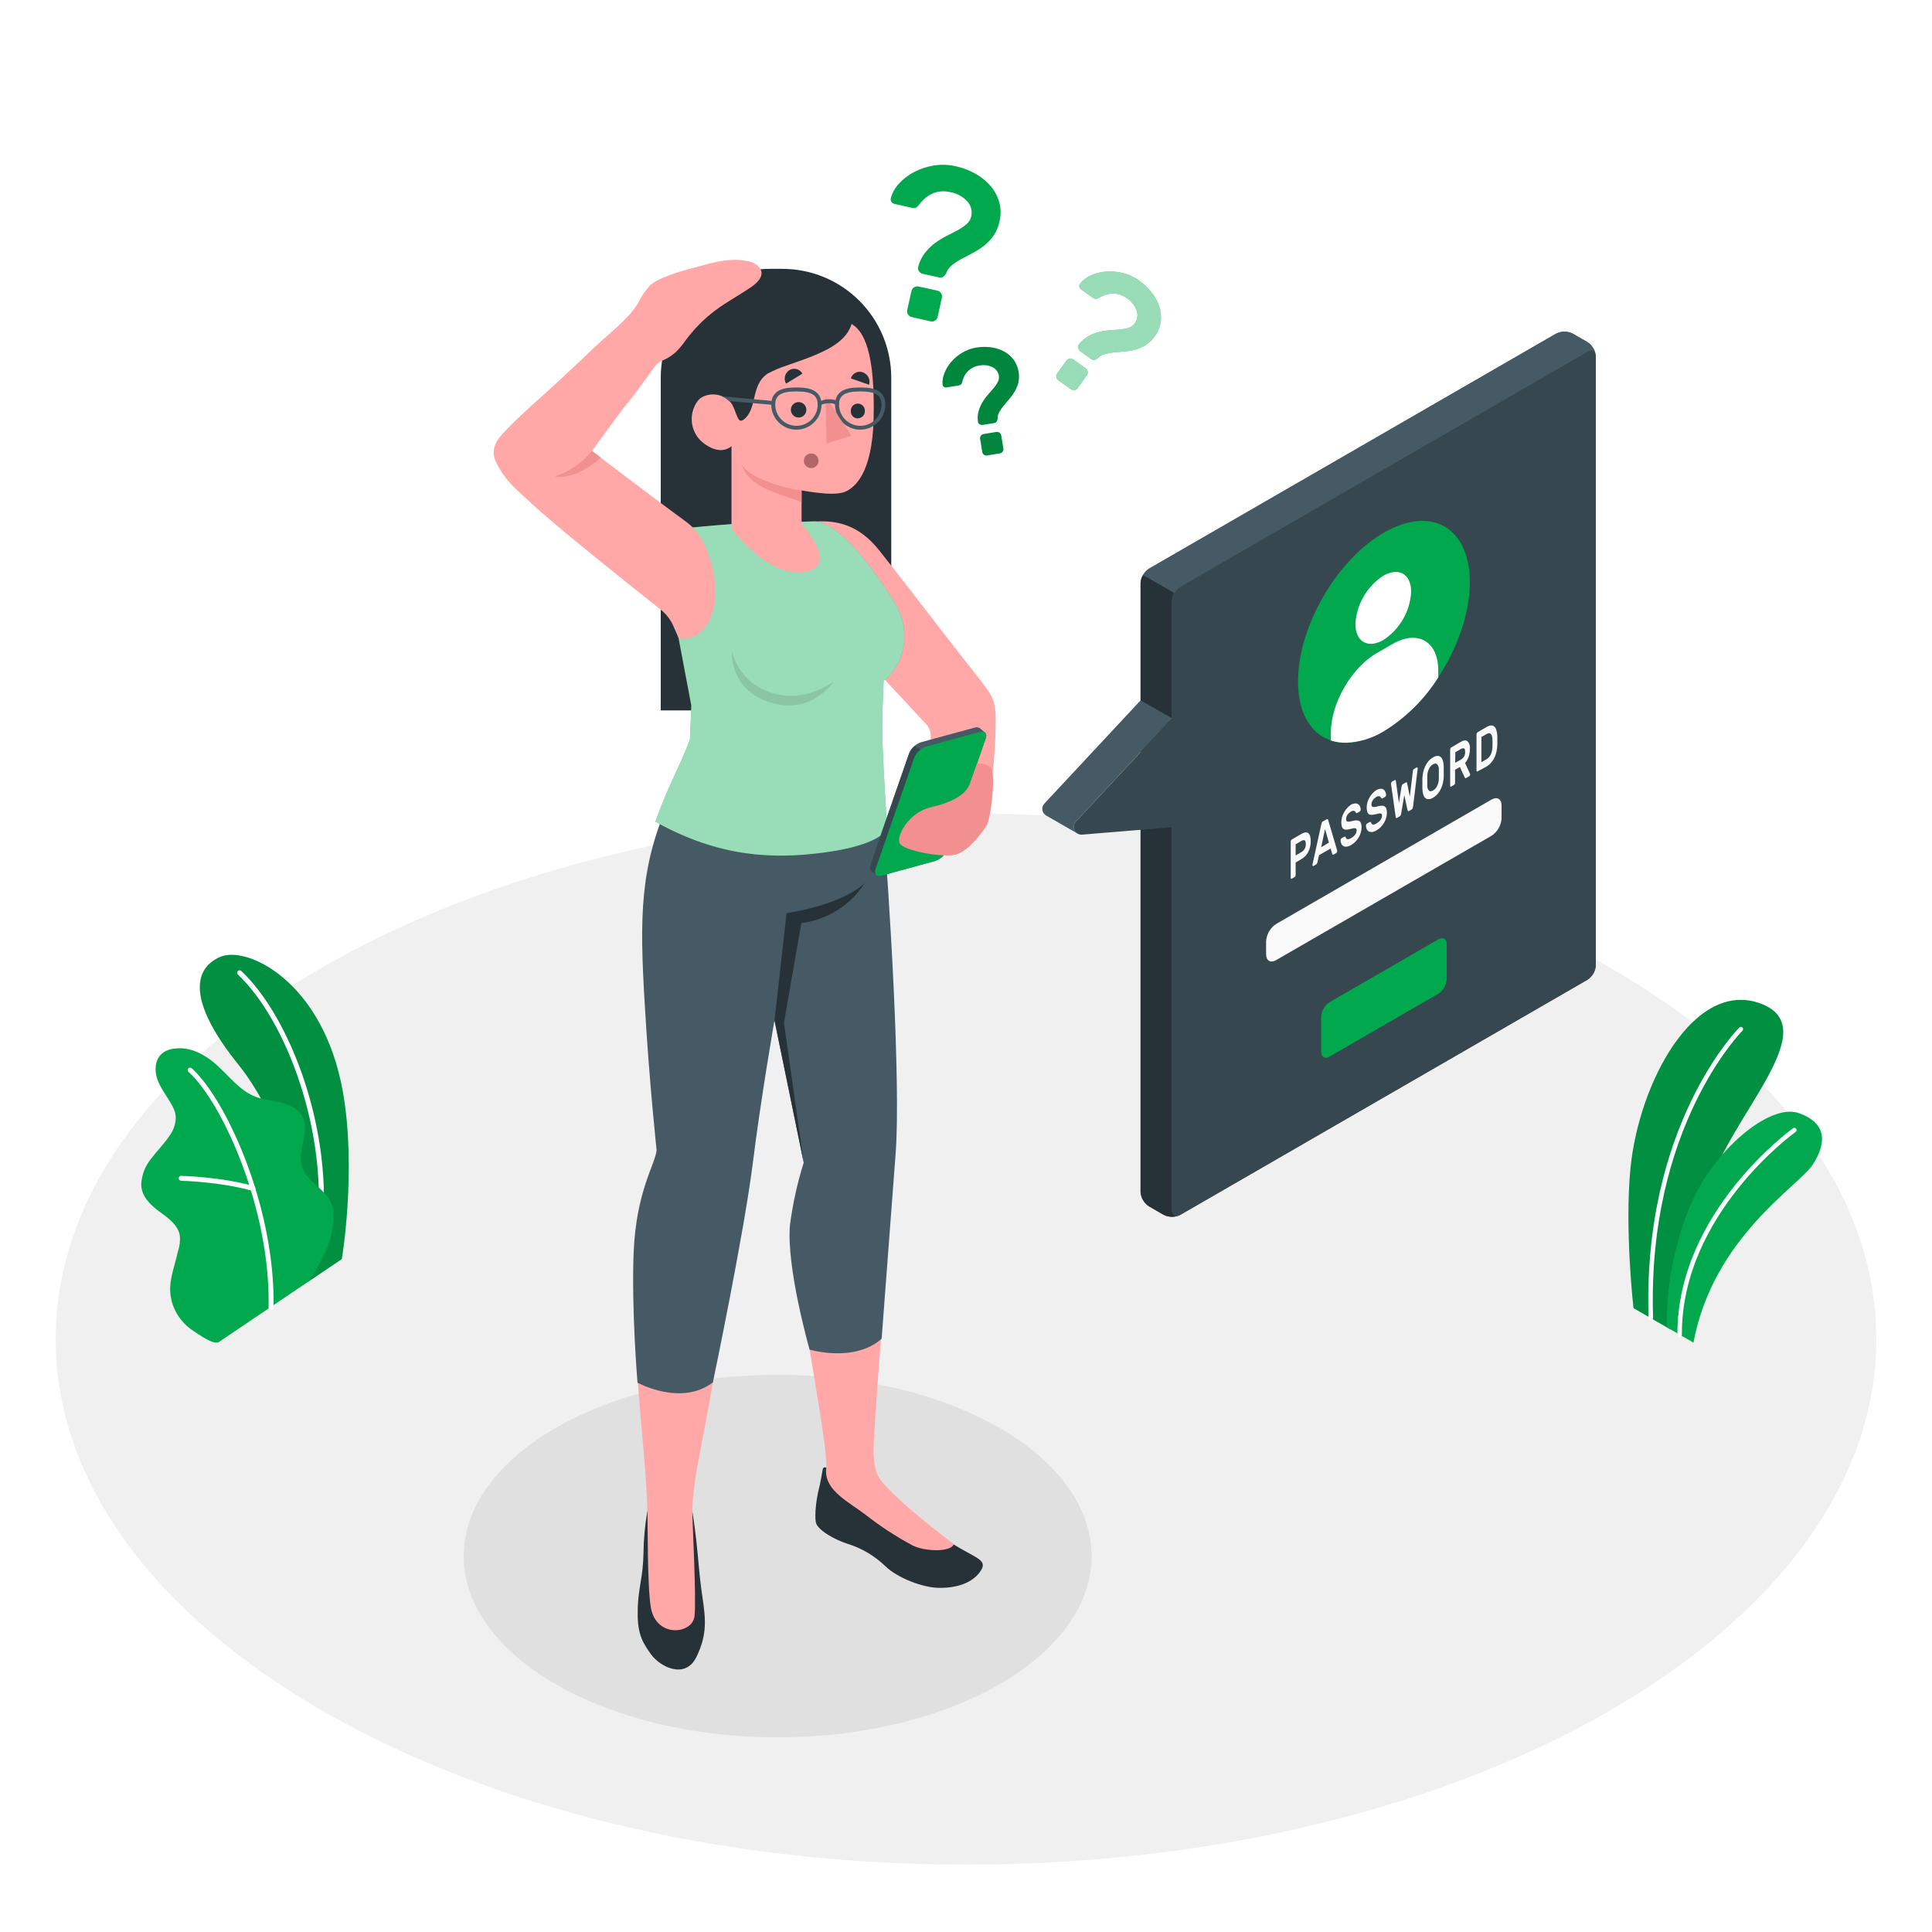 <svg width="431" height="431" viewBox="0 0 431 431" fill="none" xmlns="http://www.w3.org/2000/svg">
<g filter="url(#filter0_d_185_12493)">
<path d="M215.5 411.975C327.658 411.975 418.579 359.481 418.579 294.726C418.579 229.971 327.658 177.477 215.5 177.477C103.343 177.477 12.422 229.971 12.422 294.726C12.422 359.481 103.343 411.975 215.5 411.975Z" fill="#F0F0F0"/>
<path d="M173.478 383.572C212.154 383.572 243.507 365.472 243.507 343.145C243.507 320.817 212.154 302.717 173.478 302.717C134.802 302.717 103.449 320.817 103.449 343.145C103.449 365.472 134.802 383.572 173.478 383.572Z" fill="#E0E0E0"/>
<path d="M372.625 292.563L364.41 287.822C364.41 287.822 362.402 270.237 363.738 256.617C365.617 237.481 377.978 214.448 392.718 219.862C407.459 225.275 385.96 244.756 381.176 260.988C376.392 277.219 372.625 292.563 372.625 292.563Z" fill="#01A84D"/>
<path opacity="0.15" d="M372.625 292.563L364.41 287.822C364.41 287.822 362.402 270.237 363.738 256.617C365.617 237.481 377.978 214.448 392.718 219.862C407.459 225.275 385.96 244.756 381.176 260.988C376.392 277.219 372.625 292.563 372.625 292.563Z" fill="black"/>
<path d="M368.306 290.572C368.437 290.565 368.56 290.507 368.649 290.41C368.737 290.314 368.785 290.186 368.78 290.055C367.34 247.532 388.511 226.137 388.718 225.931C388.812 225.837 388.864 225.71 388.864 225.577C388.864 225.445 388.812 225.317 388.718 225.224C388.672 225.178 388.618 225.141 388.558 225.116C388.498 225.091 388.434 225.078 388.369 225.078C388.304 225.078 388.24 225.091 388.18 225.116C388.12 225.141 388.065 225.178 388.02 225.224C387.796 225.431 366.323 247.136 367.78 290.089C367.782 290.156 367.797 290.221 367.825 290.281C367.853 290.342 367.892 290.396 367.941 290.441C367.99 290.486 368.048 290.521 368.11 290.543C368.173 290.566 368.239 290.575 368.306 290.572Z" fill="white"/>
<path d="M377.789 295.519L371.945 292.148C371.945 292.148 370.945 280.08 376.867 265.426C382.039 252.669 394.796 242.075 401.227 244.299C407.657 246.523 407.493 251.083 404.356 255.867C401.218 260.651 382.159 272.038 377.789 295.519Z" fill="#01A84D"/>
<path d="M374.703 294.244C374.835 294.242 374.961 294.189 375.055 294.095C375.148 294.002 375.201 293.876 375.203 293.744C375.083 266.85 400.331 248.679 400.589 248.498C400.643 248.461 400.689 248.413 400.724 248.358C400.759 248.303 400.783 248.242 400.793 248.177C400.803 248.113 400.801 248.047 400.785 247.983C400.769 247.92 400.741 247.86 400.701 247.808C400.625 247.702 400.51 247.63 400.381 247.607C400.252 247.585 400.12 247.613 400.012 247.688C399.753 247.869 374.091 266.35 374.203 293.744C374.203 293.877 374.256 294.004 374.35 294.098C374.444 294.192 374.571 294.244 374.703 294.244Z" fill="white"/>
<path d="M68.667 282.003L76.253 276.882C76.253 276.882 79.589 257.056 76.486 239.566C72.124 215.034 55.169 206.879 49.135 209.465C43.1 212.051 41.807 219.353 53.074 233.351C59.754 241.584 68.435 259.16 68.667 282.003Z" fill="#01A84D"/>
<g opacity="0.15">
<path d="M68.667 282.003L76.253 276.882C76.253 276.882 79.589 257.056 76.486 239.566C72.124 215.034 55.169 206.879 49.135 209.465C43.1 212.051 41.807 219.353 53.074 233.351C59.754 241.584 68.435 259.16 68.667 282.003Z" fill="black"/>
</g>
<path d="M71.269 272.176H71.192C71.114 272.171 71.038 272.15 70.97 272.113C70.901 272.077 70.841 272.027 70.793 271.966C70.745 271.905 70.71 271.835 70.691 271.759C70.672 271.684 70.669 271.606 70.683 271.529C73.424 248.436 63.675 223.369 53.064 213.396C52.962 213.293 52.904 213.153 52.904 213.008C52.904 212.863 52.962 212.723 53.064 212.62C53.114 212.568 53.175 212.527 53.241 212.499C53.308 212.471 53.379 212.457 53.452 212.457C53.524 212.457 53.595 212.471 53.662 212.499C53.729 212.527 53.789 212.568 53.84 212.62C64.649 222.774 74.579 248.255 71.804 271.684C71.787 271.816 71.725 271.938 71.627 272.028C71.529 272.118 71.402 272.17 71.269 272.176Z" fill="white"/>
<path d="M48.806 295.398C47.599 296.122 44.082 293.51 43.108 292.881C41.439 291.791 40.079 290.289 39.16 288.519C38.13 286.513 37.747 284.236 38.066 282.002C38.242 280.837 38.499 279.685 38.833 278.554C39.135 277.425 39.436 276.296 39.695 275.158C40.077 274.051 40.224 272.877 40.126 271.71C39.79 269.409 37.712 267.831 35.816 266.478C33.73 264.969 31.506 262.978 31.506 260.202C31.612 258.022 32.447 255.94 33.876 254.289C35.169 252.565 36.721 251.065 37.885 249.264C38.795 248.015 39.259 246.498 39.203 244.954C39.054 244.002 38.714 243.09 38.204 242.273C37.186 240.48 35.868 238.825 35.152 236.92C34.437 235.015 34.488 232.567 36.014 231.144C37.23 229.981 39.083 229.791 40.764 229.869C42.348 230.026 43.878 230.53 45.246 231.343C49.703 233.713 52.323 238.885 57.038 240.687C58.857 241.376 60.84 241.497 62.727 241.963C64.615 242.428 66.563 243.35 67.469 245.066C69.253 248.471 66.141 252.763 67.417 256.375C68.555 259.582 71.727 260.754 73.52 263.625C74.247 264.899 74.549 266.373 74.382 267.831C74.281 270.293 73.728 272.715 72.753 274.977C71.63 277.323 70.364 279.598 68.96 281.787C68.96 281.787 48.987 295.286 48.806 295.398Z" fill="#01A84D"/>
<path d="M60.461 288.253C60.388 288.252 60.317 288.236 60.25 288.208C60.184 288.179 60.124 288.137 60.073 288.085C60.023 288.033 59.983 287.972 59.956 287.904C59.93 287.837 59.917 287.765 59.918 287.693C60.401 265.867 49.66 242.007 42.057 235.111C41.949 235.013 41.884 234.877 41.876 234.732C41.868 234.586 41.917 234.444 42.014 234.335C42.065 234.283 42.125 234.242 42.192 234.214C42.258 234.186 42.33 234.172 42.402 234.172C42.474 234.172 42.546 234.186 42.612 234.214C42.679 234.242 42.739 234.283 42.79 234.335C50.548 241.317 61.504 265.591 61.013 287.719C61.011 287.79 60.996 287.86 60.968 287.926C60.94 287.991 60.899 288.05 60.847 288.1C60.796 288.15 60.736 288.189 60.669 288.215C60.603 288.241 60.532 288.254 60.461 288.253Z" fill="white"/>
<path d="M56.435 261.66C56.384 261.673 56.331 261.673 56.28 261.66C49.229 259.626 40.488 259.419 40.402 259.41C40.33 259.409 40.259 259.394 40.193 259.365C40.127 259.336 40.067 259.294 40.017 259.242C39.968 259.19 39.929 259.128 39.903 259.061C39.877 258.994 39.865 258.922 39.867 258.85C39.866 258.777 39.88 258.705 39.908 258.638C39.936 258.571 39.978 258.51 40.03 258.46C40.083 258.41 40.145 258.371 40.214 258.346C40.282 258.321 40.355 258.311 40.428 258.316C40.514 258.316 49.393 258.531 56.582 260.6C56.721 260.642 56.837 260.737 56.907 260.864C56.976 260.992 56.992 261.141 56.952 261.281C56.919 261.392 56.85 261.488 56.757 261.557C56.664 261.625 56.551 261.661 56.435 261.66Z" fill="white"/>
<path d="M259.6 266.996L256.333 265.108C255.789 264.755 255.336 264.278 255.011 263.716C254.686 263.154 254.498 262.524 254.463 261.876V126.093C254.498 125.446 254.685 124.817 255.009 124.255C255.332 123.694 255.783 123.216 256.325 122.861L347.136 70.434C347.715 70.141 348.354 69.988 349.003 69.988C349.651 69.988 350.291 70.141 350.869 70.434L354.136 72.322C354.68 72.675 355.133 73.152 355.458 73.714C355.784 74.276 355.971 74.906 356.006 75.554V211.337C355.971 211.984 355.784 212.613 355.46 213.175C355.137 213.736 354.686 214.214 354.145 214.569L263.333 267.005C262.754 267.298 262.114 267.451 261.466 267.449C260.817 267.448 260.178 267.292 259.6 266.996Z" fill="#455A64"/>
<path d="M356.006 75.253C355.877 74.287 355.093 73.934 354.153 74.477L263.333 126.912C262.784 127.257 262.33 127.734 262.014 128.3L255.006 124.257C255.319 123.687 255.773 123.206 256.325 122.861L347.136 70.434C347.715 70.141 348.354 69.988 349.003 69.988C349.651 69.988 350.29 70.141 350.869 70.434L354.136 72.322C354.64 72.647 355.069 73.077 355.392 73.583C355.715 74.088 355.924 74.658 356.006 75.253Z" fill="#455A64"/>
<path d="M263.013 267.152C262.461 267.375 261.868 267.478 261.273 267.452C260.679 267.427 260.096 267.275 259.565 267.005L256.29 265.109C255.748 264.753 255.297 264.276 254.974 263.714C254.65 263.153 254.463 262.523 254.428 261.876V126.094C254.45 125.446 254.637 124.814 254.971 124.258L261.979 128.301C261.638 128.857 261.448 129.493 261.427 130.145V265.928C261.462 266.996 262.134 267.488 263.013 267.152Z" fill="#263238"/>
<path d="M261.461 130.162V265.928C261.461 267.117 262.323 267.6 263.331 267.005L354.143 214.57C354.685 214.214 355.136 213.736 355.459 213.175C355.782 212.614 355.97 211.984 356.005 211.337V75.555C356.005 74.365 355.143 73.882 354.143 74.477L263.331 126.913C262.785 127.268 262.33 127.748 262.005 128.313C261.68 128.877 261.493 129.511 261.461 130.162Z" fill="#37474F"/>
<path d="M240.256 181.881C239.084 181.183 233.645 178.089 233.36 177.925C233.139 177.792 232.949 177.612 232.807 177.397C232.664 177.182 232.572 176.938 232.536 176.682C232.5 176.426 232.523 176.166 232.601 175.92C232.68 175.674 232.812 175.449 232.99 175.261L254.462 152.229L261.461 156.245L239.998 179.295C239.829 179.475 239.701 179.688 239.622 179.922C239.543 180.155 239.514 180.402 239.539 180.647C239.563 180.892 239.64 181.129 239.764 181.342C239.887 181.555 240.055 181.739 240.256 181.881Z" fill="#455A64"/>
<path d="M261.461 156.271L239.997 179.296C239.759 179.55 239.603 179.871 239.551 180.216C239.498 180.56 239.552 180.913 239.704 181.227C239.856 181.54 240.1 181.801 240.403 181.973C240.706 182.145 241.055 182.222 241.402 182.192L261.461 180.537V156.271Z" fill="#37474F"/>
<path d="M308.733 114.818C319.318 108.707 327.895 113.663 327.895 125.887C327.895 138.11 319.318 152.962 308.733 159.074C298.147 165.185 289.57 160.229 289.57 148.014C289.57 135.8 298.147 120.93 308.733 114.818Z" fill="#01A84D"/>
<path d="M308.595 124.438C312.043 122.455 314.81 124.059 314.81 128.024C314.692 130.179 314.068 132.277 312.988 134.146C311.909 136.015 310.403 137.603 308.595 138.782C305.147 140.764 302.371 139.161 302.371 135.196C302.49 133.039 303.115 130.942 304.196 129.072C305.278 127.203 306.785 125.615 308.595 124.438Z" fill="white"/>
<path d="M320.853 145.574C320.853 139.066 316.276 136.42 310.639 139.678L307.113 141.712C301.476 144.971 296.898 152.918 296.898 159.409V161.194C297.963 161.534 299.074 161.705 300.191 161.702C303.215 161.599 306.16 160.708 308.734 159.116C313.634 156.098 317.779 152 320.853 147.134V145.574Z" fill="white"/>
<path d="M296.597 219.577L320.871 205.561C321.905 204.967 322.742 205.449 322.742 206.639V214.457C322.706 215.105 322.519 215.736 322.194 216.297C321.868 216.859 321.415 217.336 320.871 217.69L296.597 231.706C295.563 232.301 294.727 231.818 294.727 230.628V222.81C294.762 222.162 294.95 221.531 295.275 220.97C295.6 220.408 296.053 219.931 296.597 219.577Z" fill="#01A84D"/>
<path d="M284.71 202.113L332.732 174.373C333.964 173.658 334.973 174.235 334.973 175.666V178.571C334.931 179.349 334.706 180.105 334.316 180.779C333.927 181.453 333.384 182.026 332.732 182.45L284.684 210.189C283.451 210.905 282.451 210.327 282.451 208.896V206.017C282.49 205.234 282.716 204.471 283.109 203.792C283.501 203.113 284.05 202.537 284.71 202.113Z" fill="#FAFAFA"/>
<path d="M290.331 182.038C290.986 181.658 291.494 181.598 291.856 181.865C292.218 182.132 292.399 182.727 292.399 183.641C292.418 184.475 292.231 185.301 291.856 186.046C291.518 186.72 290.987 187.278 290.331 187.649L289.038 188.399V191.183C289.035 191.279 289.012 191.374 288.969 191.459C288.938 191.537 288.884 191.604 288.814 191.649L288.158 192.028C288.136 192.045 288.109 192.054 288.081 192.054C288.053 192.054 288.026 192.045 288.003 192.028C287.957 191.97 287.935 191.896 287.943 191.821V183.762C287.942 183.666 287.963 183.572 288.003 183.486C288.036 183.409 288.09 183.343 288.158 183.296L290.331 182.038ZM289.038 186.839L290.288 186.115C290.59 185.945 290.844 185.702 291.029 185.408C291.225 185.062 291.32 184.668 291.305 184.27C291.305 183.805 291.21 183.538 291.029 183.46C290.901 183.429 290.768 183.427 290.639 183.456C290.511 183.484 290.39 183.542 290.288 183.624L289.038 184.348V186.839Z" fill="#FAFAFA"/>
<path d="M296.011 178.754C296.097 178.702 296.166 178.702 296.209 178.754C296.264 178.831 296.302 178.919 296.321 179.012L298.312 185.753C298.312 185.753 298.312 185.805 298.312 185.831C298.311 185.927 298.287 186.021 298.243 186.106C298.213 186.185 298.158 186.251 298.088 186.296L297.502 186.632C297.398 186.693 297.321 186.701 297.278 186.632C297.236 186.589 297.206 186.536 297.192 186.477L296.838 185.296L294.252 186.779L293.907 188.365C293.883 188.451 293.851 188.534 293.813 188.615C293.77 188.72 293.69 188.806 293.588 188.856L293.002 189.192C292.981 189.211 292.953 189.221 292.925 189.221C292.896 189.221 292.869 189.211 292.847 189.192C292.802 189.137 292.78 189.066 292.787 188.994C292.782 188.963 292.782 188.931 292.787 188.899L294.769 179.866C294.793 179.733 294.831 179.603 294.881 179.478C294.924 179.387 294.993 179.312 295.08 179.262L296.011 178.754ZM296.459 183.977L295.597 180.934L294.735 185.003L296.459 183.977Z" fill="#FAFAFA"/>
<path d="M301.33 175.554C301.618 175.372 301.946 175.263 302.286 175.235C302.527 175.213 302.768 175.268 302.976 175.39C303.165 175.513 303.312 175.69 303.398 175.899C303.493 176.111 303.545 176.339 303.554 176.571C303.559 176.667 303.539 176.762 303.493 176.847C303.463 176.925 303.408 176.991 303.338 177.037L302.769 177.364C302.674 177.416 302.605 177.425 302.562 177.364C302.509 177.329 302.465 177.282 302.433 177.226C302.398 177.149 302.349 177.079 302.286 177.021C302.224 176.963 302.151 176.919 302.071 176.89C301.808 176.853 301.542 176.921 301.33 177.08C301.19 177.17 301.057 177.271 300.933 177.381C300.805 177.499 300.692 177.632 300.597 177.778C300.505 177.918 300.43 178.069 300.373 178.226C300.322 178.376 300.296 178.533 300.295 178.692C300.285 178.837 300.312 178.982 300.373 179.114C300.399 179.16 300.437 179.2 300.482 179.228C300.527 179.257 300.578 179.274 300.631 179.278C300.791 179.306 300.954 179.306 301.114 179.278L301.864 179.114C302.143 179.031 302.435 178.996 302.726 179.011C302.934 179.01 303.136 179.077 303.304 179.2C303.461 179.333 303.576 179.51 303.631 179.709C303.716 179.988 303.753 180.279 303.743 180.571C303.743 180.956 303.687 181.339 303.579 181.709C303.474 182.089 303.321 182.454 303.123 182.795C302.914 183.144 302.665 183.468 302.381 183.76C302.091 184.061 301.761 184.319 301.399 184.527C301.133 184.689 300.841 184.803 300.537 184.864C300.289 184.911 300.032 184.891 299.795 184.803C299.58 184.703 299.402 184.537 299.287 184.329C299.146 184.063 299.069 183.768 299.063 183.467C299.062 183.369 299.082 183.272 299.123 183.183C299.161 183.109 299.217 183.047 299.287 183.002L299.856 182.674C299.942 182.622 300.011 182.605 300.062 182.631C300.114 182.657 300.149 182.7 300.183 182.778C300.219 182.866 300.265 182.95 300.321 183.028C300.375 183.103 300.45 183.16 300.537 183.191C300.65 183.218 300.768 183.218 300.881 183.191C301.064 183.148 301.239 183.075 301.399 182.976C301.566 182.881 301.724 182.771 301.873 182.648C302.163 182.419 302.393 182.123 302.545 181.786C302.614 181.614 302.649 181.429 302.648 181.243C302.657 181.176 302.651 181.107 302.632 181.042C302.612 180.977 302.58 180.916 302.536 180.864C302.49 180.823 302.435 180.792 302.375 180.775C302.316 180.757 302.253 180.752 302.192 180.761C301.996 180.769 301.802 180.8 301.614 180.855C301.39 180.907 301.131 180.967 300.83 181.019C300.599 181.077 300.36 181.094 300.123 181.071C299.936 181.059 299.76 180.983 299.623 180.855C299.474 180.709 299.369 180.524 299.321 180.321C299.252 180.021 299.22 179.715 299.226 179.407C299.226 179.028 299.281 178.65 299.39 178.287C299.493 177.913 299.644 177.553 299.838 177.218C300.025 176.884 300.25 176.575 300.511 176.295C300.747 176.011 301.023 175.761 301.33 175.554Z" fill="#FAFAFA"/>
<path d="M306.991 172.297C307.278 172.109 307.607 171.996 307.948 171.969C308.189 171.949 308.429 172.003 308.638 172.124C308.822 172.25 308.966 172.427 309.052 172.633C309.146 172.845 309.198 173.073 309.207 173.305C309.217 173.401 309.196 173.498 309.146 173.581C309.116 173.659 309.062 173.725 308.991 173.771L308.422 174.098C308.336 174.15 308.267 174.167 308.215 174.098C308.16 174.064 308.118 174.012 308.095 173.952C308.016 173.8 307.884 173.684 307.724 173.624C307.595 173.605 307.464 173.612 307.339 173.645C307.213 173.677 307.095 173.735 306.991 173.814C306.847 173.902 306.712 174.003 306.586 174.115C306.461 174.233 306.351 174.367 306.259 174.512C306.164 174.65 306.088 174.801 306.035 174.96C305.981 175.11 305.952 175.267 305.948 175.426C305.938 175.571 305.965 175.716 306.026 175.848C306.052 175.894 306.09 175.933 306.135 175.962C306.18 175.991 306.231 176.008 306.285 176.012C306.444 176.04 306.608 176.04 306.767 176.012L307.517 175.848C307.798 175.77 308.088 175.735 308.379 175.745C308.587 175.743 308.79 175.809 308.957 175.934C309.114 176.069 309.231 176.245 309.293 176.443C309.369 176.724 309.404 177.014 309.396 177.305C309.396 177.69 309.341 178.073 309.233 178.443C309.127 178.823 308.974 179.188 308.776 179.529C308.568 179.882 308.319 180.209 308.034 180.503C307.743 180.796 307.416 181.051 307.06 181.261C306.795 181.422 306.503 181.536 306.198 181.598C305.953 181.645 305.7 181.624 305.466 181.537C305.246 181.44 305.064 181.274 304.948 181.063C304.807 180.798 304.733 180.502 304.733 180.201C304.723 180.105 304.744 180.008 304.793 179.925C304.824 179.847 304.878 179.781 304.948 179.736L305.517 179.408C305.604 179.356 305.681 179.339 305.724 179.365C305.754 179.379 305.781 179.399 305.802 179.424C305.823 179.45 305.837 179.48 305.845 179.512C305.884 179.599 305.93 179.682 305.983 179.762C306.04 179.837 306.118 179.894 306.207 179.925C306.32 179.951 306.438 179.951 306.552 179.925C306.735 179.882 306.909 179.809 307.069 179.71C307.232 179.612 307.388 179.503 307.534 179.382C307.686 179.264 307.819 179.125 307.931 178.969C308.043 178.82 308.135 178.657 308.207 178.486C308.276 178.313 308.311 178.129 308.31 177.943C308.318 177.875 308.313 177.807 308.293 177.742C308.274 177.676 308.242 177.616 308.198 177.563C308.152 177.522 308.097 177.492 308.037 177.474C307.978 177.456 307.915 177.451 307.853 177.46C307.661 177.472 307.47 177.504 307.284 177.555C307.06 177.607 306.793 177.667 306.5 177.719C306.266 177.776 306.024 177.794 305.785 177.77C305.598 177.76 305.42 177.684 305.285 177.555C305.138 177.408 305.037 177.223 304.992 177.02C304.915 176.725 304.88 176.42 304.888 176.115C304.891 175.733 304.946 175.353 305.052 174.986C305.159 174.613 305.309 174.255 305.5 173.917C305.687 173.582 305.916 173.272 306.181 172.995C306.413 172.721 306.687 172.486 306.991 172.297Z" fill="#FAFAFA"/>
<path d="M313.277 173.374L312.579 177.503C312.558 177.627 312.523 177.748 312.475 177.865C312.442 177.957 312.378 178.036 312.294 178.089L311.639 178.468C311.553 178.52 311.493 178.52 311.45 178.468C311.392 178.397 311.358 178.309 311.355 178.218L310.32 170.934C310.32 170.934 310.32 170.865 310.32 170.839C310.323 170.743 310.346 170.649 310.389 170.563C310.422 170.487 310.476 170.421 310.544 170.374L311.139 170.029C311.189 170.009 311.245 170.009 311.294 170.029C311.346 170.029 311.381 170.098 311.398 170.236L312.079 175.141L312.674 171.46C312.689 171.368 312.715 171.278 312.751 171.193C312.785 171.084 312.859 170.991 312.958 170.934L313.622 170.546C313.717 170.494 313.786 170.503 313.829 170.546C313.866 170.601 313.892 170.662 313.906 170.727L314.51 173.718L315.191 168.029C315.199 167.917 315.231 167.808 315.285 167.71C315.326 167.646 315.378 167.59 315.441 167.546L316.035 167.202C316.058 167.185 316.085 167.176 316.113 167.176C316.141 167.176 316.168 167.185 316.191 167.202C316.215 167.23 316.234 167.263 316.246 167.298C316.257 167.334 316.262 167.371 316.26 167.409C316.263 167.443 316.263 167.478 316.26 167.512L315.225 175.985C315.208 176.109 315.176 176.231 315.13 176.347C315.091 176.439 315.025 176.518 314.941 176.572L314.277 176.951C314.199 176.994 314.139 176.994 314.096 176.951C314.052 176.872 314.018 176.788 313.992 176.701L313.277 173.374Z" fill="#FAFAFA"/>
<path d="M317.31 169.719C317.33 169.241 317.387 168.766 317.483 168.297C317.581 167.839 317.732 167.394 317.931 166.97C318.121 166.557 318.365 166.172 318.655 165.823C318.95 165.477 319.303 165.185 319.698 164.961C320.002 164.755 320.357 164.639 320.724 164.625C320.998 164.628 321.26 164.736 321.457 164.927C321.666 165.161 321.816 165.442 321.896 165.746C322.008 166.142 322.068 166.55 322.077 166.961C322.077 167.116 322.077 167.289 322.077 167.478C322.077 167.668 322.077 167.866 322.077 168.073C322.077 168.28 322.077 168.478 322.077 168.668C322.077 168.857 322.077 169.038 322.077 169.202C322.059 169.677 322.001 170.15 321.905 170.616C321.805 171.073 321.658 171.518 321.465 171.943C321.269 172.354 321.023 172.739 320.733 173.09C320.438 173.433 320.088 173.724 319.698 173.952C319.387 174.156 319.027 174.273 318.655 174.288C318.521 174.291 318.388 174.266 318.263 174.216C318.139 174.165 318.026 174.09 317.931 173.995C317.706 173.754 317.551 173.456 317.483 173.133C317.38 172.736 317.322 172.328 317.31 171.918C317.31 171.762 317.31 171.59 317.31 171.4C317.31 171.211 317.31 171.012 317.31 170.806C317.31 170.599 317.31 170.409 317.31 170.211C317.31 170.013 317.302 169.875 317.31 169.719ZM320.983 167.659C321.002 167.448 320.978 167.236 320.913 167.034C320.848 166.833 320.742 166.647 320.603 166.487C320.379 166.289 320.069 166.297 319.698 166.487C319.296 166.723 318.977 167.079 318.785 167.504C318.54 168.007 318.411 168.557 318.405 169.116C318.405 169.435 318.405 169.788 318.405 170.176C318.405 170.564 318.405 170.909 318.405 171.219C318.386 171.43 318.41 171.643 318.475 171.844C318.54 172.046 318.645 172.232 318.785 172.392C319.009 172.581 319.319 172.564 319.698 172.349C320.094 172.11 320.409 171.759 320.603 171.34C320.848 170.841 320.977 170.293 320.983 169.737C320.983 169.409 320.983 169.056 320.983 168.668C320.983 168.28 320.991 167.97 320.983 167.659Z" fill="#FAFAFA"/>
<path d="M325.836 161.521C326.517 161.133 327.026 161.072 327.379 161.357C327.589 161.588 327.744 161.862 327.835 162.16C327.926 162.458 327.95 162.773 327.905 163.081C327.912 163.666 327.822 164.249 327.638 164.805C327.463 165.323 327.19 165.802 326.836 166.219L327.957 168.658C327.96 168.698 327.96 168.739 327.957 168.779C327.957 168.856 327.939 168.933 327.905 169.003C327.881 169.065 327.839 169.119 327.784 169.158L327.095 169.555C326.983 169.615 326.905 169.624 326.853 169.555C326.808 169.509 326.77 169.457 326.741 169.399L325.681 167.098L324.603 167.718V170.632C324.604 170.727 324.584 170.822 324.543 170.908C324.508 170.983 324.454 171.048 324.388 171.098L323.733 171.477C323.711 171.495 323.684 171.505 323.655 171.505C323.627 171.505 323.599 171.495 323.578 171.477C323.553 171.45 323.534 171.419 323.522 171.385C323.51 171.351 323.506 171.315 323.509 171.279V163.219C323.511 163.123 323.535 163.029 323.578 162.943C323.608 162.865 323.662 162.799 323.733 162.753L325.836 161.521ZM324.621 166.158L325.836 165.503C326.133 165.337 326.387 165.104 326.577 164.822C326.777 164.49 326.873 164.106 326.853 163.719C326.853 163.253 326.758 162.995 326.577 162.943C326.315 162.907 326.049 162.975 325.836 163.133L324.664 163.805L324.621 166.158Z" fill="#FAFAFA"/>
<path d="M331.612 158.203C331.925 157.998 332.283 157.874 332.655 157.841C332.925 157.831 333.188 157.927 333.388 158.108C333.616 158.348 333.774 158.646 333.844 158.97C333.96 159.397 334.024 159.837 334.034 160.28C334.034 160.883 334.034 161.504 334.034 162.133C334.016 162.647 333.953 163.157 333.844 163.659C333.746 164.125 333.596 164.579 333.396 165.012C333.204 165.41 332.96 165.781 332.672 166.116C332.384 166.458 332.04 166.75 331.655 166.978L329.612 168.09C329.59 168.108 329.563 168.118 329.534 168.118C329.506 168.118 329.479 168.108 329.457 168.09C329.432 168.064 329.412 168.032 329.401 167.998C329.389 167.964 329.384 167.928 329.388 167.891V159.832C329.39 159.736 329.414 159.642 329.457 159.556C329.487 159.478 329.542 159.412 329.612 159.366L331.612 158.203ZM332.939 160.883C332.936 160.65 332.901 160.418 332.836 160.194C332.796 160.024 332.709 159.869 332.586 159.746C332.532 159.691 332.467 159.649 332.396 159.621C332.325 159.593 332.249 159.579 332.172 159.582C331.956 159.596 331.748 159.668 331.569 159.789L330.483 160.409V166.03L331.612 165.383C331.83 165.256 332.026 165.093 332.189 164.9C332.35 164.711 332.486 164.503 332.595 164.28C332.702 164.042 332.783 163.794 332.836 163.538C332.896 163.272 332.931 163.001 332.939 162.728C332.965 162.099 332.965 161.487 332.939 160.883Z" fill="#FAFAFA"/>
<path d="M213.242 33.092C214.73 33.423 216.164 33.963 217.5 34.695C218.78 35.383 219.928 36.294 220.888 37.385C221.807 38.434 222.489 39.669 222.888 41.005C223.295 42.436 223.324 43.947 222.974 45.393C222.743 46.539 222.289 47.628 221.638 48.599C221.044 49.43 220.336 50.173 219.535 50.806C218.748 51.417 217.909 51.956 217.026 52.418L214.544 53.737C213.796 54.127 213.086 54.586 212.423 55.108C211.824 55.568 211.364 56.185 211.096 56.892C210.964 57.215 210.747 57.495 210.466 57.702C210.334 57.805 210.18 57.877 210.015 57.911C209.851 57.945 209.681 57.942 209.518 57.901L205.863 57.09C205.687 57.053 205.521 56.982 205.373 56.88C205.225 56.777 205.098 56.647 205.001 56.495C204.898 56.355 204.83 56.191 204.801 56.019C204.773 55.847 204.785 55.671 204.838 55.504C205.132 54.372 205.651 53.311 206.363 52.384C207.014 51.563 207.767 50.83 208.605 50.203C209.421 49.605 210.286 49.078 211.191 48.625C212.053 48.186 212.915 47.763 213.664 47.341C214.362 46.966 215.018 46.518 215.621 46.005C216.15 45.562 216.517 44.955 216.664 44.281C216.801 43.695 216.795 43.085 216.644 42.503C216.494 41.92 216.205 41.383 215.802 40.936C214.794 39.836 213.447 39.104 211.975 38.859C209.251 38.255 206.952 39.172 205.079 41.609C204.898 41.875 204.67 42.105 204.407 42.29C204.109 42.437 203.765 42.462 203.45 42.359L199.562 41.497C199.285 41.443 199.04 41.282 198.881 41.048C198.796 40.924 198.739 40.782 198.714 40.633C198.689 40.485 198.696 40.332 198.735 40.186C199.065 38.989 199.68 37.888 200.528 36.98C201.483 35.926 202.619 35.05 203.881 34.394C205.261 33.672 206.748 33.177 208.286 32.928C209.933 32.66 211.616 32.716 213.242 33.092ZM209.113 60.831C209.455 60.912 209.752 61.122 209.941 61.419C210.129 61.715 210.194 62.074 210.122 62.417L209.191 66.641C209.159 66.818 209.091 66.986 208.99 67.135C208.889 67.283 208.757 67.409 208.605 67.503C208.46 67.603 208.297 67.671 208.125 67.704C207.952 67.736 207.775 67.733 207.605 67.693L203.433 66.736C203.255 66.706 203.086 66.638 202.938 66.537C202.789 66.436 202.664 66.304 202.571 66.15C202.474 66.004 202.408 65.84 202.377 65.668C202.346 65.497 202.35 65.32 202.39 65.15L203.329 60.926C203.409 60.584 203.62 60.286 203.916 60.096C204.212 59.906 204.57 59.839 204.915 59.909L209.113 60.831Z" fill="#01A84D"/>
<path d="M217.845 73.529C218.882 73.362 219.939 73.342 220.982 73.469C221.979 73.587 222.948 73.879 223.844 74.331C224.698 74.773 225.449 75.39 226.051 76.141C226.591 76.875 226.972 77.715 227.168 78.606C227.364 79.497 227.371 80.419 227.189 81.313C227.024 82 226.76 82.659 226.404 83.269C226.061 83.863 225.663 84.423 225.215 84.942C224.775 85.459 224.353 85.95 223.965 86.424C223.585 86.866 223.247 87.342 222.956 87.847C222.683 88.289 222.545 88.801 222.56 89.321C222.552 89.564 222.484 89.8 222.361 90.01C222.299 90.107 222.217 90.189 222.12 90.252C222.024 90.314 221.915 90.355 221.801 90.372L219.215 90.786C219.094 90.808 218.97 90.806 218.85 90.779C218.73 90.752 218.617 90.702 218.517 90.631C218.415 90.567 218.33 90.48 218.268 90.376C218.207 90.273 218.171 90.156 218.163 90.036C218.055 89.234 218.114 88.418 218.336 87.64C218.539 86.951 218.828 86.29 219.198 85.674C219.56 85.083 219.976 84.526 220.439 84.011C220.896 83.494 221.301 83.011 221.698 82.545C222.052 82.13 222.358 81.676 222.611 81.192C222.836 80.776 222.917 80.297 222.844 79.83C222.779 79.419 222.616 79.029 222.369 78.695C222.121 78.36 221.796 78.09 221.422 77.908C220.495 77.46 219.446 77.333 218.439 77.546C217.528 77.679 216.68 78.091 216.011 78.725C215.343 79.36 214.887 80.185 214.707 81.089C214.656 81.306 214.569 81.513 214.448 81.701C214.294 81.864 214.086 81.966 213.862 81.985L211.138 82.425C210.947 82.461 210.749 82.421 210.586 82.313C210.503 82.256 210.434 82.181 210.382 82.095C210.33 82.009 210.297 81.913 210.285 81.813C210.204 80.957 210.337 80.095 210.673 79.304C211.014 78.384 211.516 77.531 212.155 76.787C212.856 75.972 213.683 75.274 214.603 74.718C215.597 74.116 216.697 73.712 217.845 73.529ZM222.292 92.364C222.411 92.345 222.532 92.35 222.649 92.378C222.766 92.406 222.876 92.457 222.973 92.527C223.075 92.594 223.161 92.682 223.227 92.784C223.292 92.887 223.335 93.002 223.353 93.122L223.835 96.079C223.873 96.319 223.814 96.564 223.672 96.76C223.53 96.957 223.316 97.09 223.077 97.13L220.189 97.605C219.949 97.642 219.705 97.583 219.508 97.441C219.408 97.373 219.324 97.285 219.26 97.183C219.196 97.08 219.154 96.966 219.138 96.846L218.655 93.889C218.633 93.771 218.636 93.649 218.664 93.531C218.693 93.414 218.745 93.304 218.819 93.208C218.886 93.108 218.974 93.024 219.077 92.96C219.179 92.896 219.294 92.854 219.413 92.838L222.292 92.364Z" fill="#01A84D"/>
<g opacity="0.2">
<path d="M217.845 73.529C218.882 73.362 219.939 73.342 220.982 73.469C221.979 73.587 222.948 73.879 223.844 74.331C224.698 74.773 225.449 75.39 226.051 76.141C226.591 76.875 226.972 77.715 227.168 78.606C227.364 79.497 227.371 80.419 227.189 81.313C227.024 82 226.76 82.659 226.404 83.269C226.061 83.863 225.663 84.423 225.215 84.942C224.775 85.459 224.353 85.95 223.965 86.424C223.585 86.866 223.247 87.342 222.956 87.847C222.683 88.289 222.545 88.801 222.56 89.321C222.552 89.564 222.484 89.8 222.361 90.01C222.299 90.107 222.217 90.189 222.12 90.252C222.024 90.314 221.915 90.355 221.801 90.372L219.215 90.786C219.094 90.808 218.97 90.806 218.85 90.779C218.73 90.752 218.617 90.702 218.517 90.631C218.415 90.567 218.33 90.48 218.268 90.376C218.207 90.273 218.171 90.156 218.163 90.036C218.055 89.234 218.114 88.418 218.336 87.64C218.539 86.951 218.828 86.29 219.198 85.674C219.56 85.083 219.976 84.526 220.439 84.011C220.896 83.494 221.301 83.011 221.698 82.545C222.052 82.13 222.358 81.676 222.611 81.192C222.836 80.776 222.917 80.297 222.844 79.83C222.779 79.419 222.616 79.029 222.369 78.695C222.121 78.36 221.796 78.09 221.422 77.908C220.495 77.46 219.446 77.333 218.439 77.546C217.528 77.679 216.68 78.091 216.011 78.725C215.343 79.36 214.887 80.185 214.707 81.089C214.656 81.306 214.569 81.513 214.448 81.701C214.294 81.864 214.086 81.966 213.862 81.985L211.138 82.425C210.947 82.461 210.749 82.421 210.586 82.313C210.503 82.256 210.434 82.181 210.382 82.095C210.33 82.009 210.297 81.913 210.285 81.813C210.204 80.957 210.337 80.095 210.673 79.304C211.014 78.384 211.516 77.531 212.155 76.787C212.856 75.972 213.683 75.274 214.603 74.718C215.597 74.116 216.697 73.712 217.845 73.529ZM222.292 92.364C222.411 92.345 222.532 92.35 222.649 92.378C222.766 92.406 222.876 92.457 222.973 92.527C223.075 92.594 223.161 92.682 223.227 92.784C223.292 92.887 223.335 93.002 223.353 93.122L223.835 96.079C223.873 96.319 223.814 96.564 223.672 96.76C223.53 96.957 223.316 97.09 223.077 97.13L220.189 97.605C219.949 97.642 219.705 97.583 219.508 97.441C219.408 97.373 219.324 97.285 219.26 97.183C219.196 97.08 219.154 96.966 219.138 96.846L218.655 93.889C218.633 93.771 218.636 93.649 218.664 93.531C218.693 93.414 218.745 93.304 218.819 93.208C218.886 93.108 218.974 93.024 219.077 92.96C219.179 92.896 219.294 92.854 219.413 92.838L222.292 92.364Z" fill="black"/>
</g>
<path d="M242.222 78.174C242.34 78.256 242.44 78.361 242.515 78.482C242.591 78.604 242.641 78.739 242.662 78.881C242.689 79.021 242.688 79.166 242.656 79.305C242.625 79.445 242.566 79.576 242.481 79.691L240.429 82.579C240.348 82.696 240.243 82.796 240.121 82.872C240 82.947 239.864 82.997 239.723 83.019C239.582 83.046 239.438 83.044 239.299 83.013C239.159 82.982 239.028 82.922 238.912 82.838L236.085 80.829C235.967 80.748 235.868 80.644 235.794 80.522C235.719 80.4 235.672 80.264 235.654 80.122C235.627 79.982 235.629 79.838 235.66 79.698C235.691 79.559 235.751 79.427 235.835 79.312L237.912 76.424C238.08 76.19 238.334 76.032 238.618 75.983C238.902 75.935 239.194 76 239.43 76.166L242.222 78.174ZM254.153 58.615C255.183 59.338 256.101 60.209 256.876 61.201C257.632 62.124 258.216 63.175 258.6 64.305C258.958 65.387 259.079 66.533 258.954 67.666C258.808 68.874 258.35 70.024 257.626 71.002C257.088 71.793 256.397 72.468 255.592 72.985C254.884 73.429 254.114 73.766 253.308 73.985C252.522 74.19 251.72 74.329 250.911 74.398L248.618 74.605C247.931 74.66 247.25 74.779 246.584 74.959C245.97 75.098 245.408 75.409 244.964 75.855C244.763 76.059 244.509 76.203 244.231 76.269C244.099 76.307 243.959 76.313 243.824 76.286C243.689 76.259 243.563 76.2 243.455 76.114L240.955 74.338C240.716 74.168 240.553 73.911 240.498 73.623C240.466 73.483 240.467 73.338 240.502 73.198C240.536 73.059 240.603 72.93 240.697 72.821C241.281 72.063 242.01 71.43 242.843 70.959C243.593 70.55 244.393 70.24 245.222 70.037C246.023 69.843 246.839 69.719 247.662 69.666C248.472 69.614 249.231 69.554 249.937 69.485C250.584 69.428 251.223 69.301 251.842 69.106C252.384 68.925 252.851 68.571 253.17 68.097C253.458 67.698 253.645 67.234 253.716 66.746C253.786 66.258 253.738 65.761 253.575 65.296C253.167 64.147 252.388 63.167 251.36 62.511C249.498 61.184 247.466 61.141 245.265 62.382C245.044 62.523 244.798 62.623 244.541 62.675C244.407 62.685 244.273 62.667 244.146 62.624C244.018 62.582 243.901 62.514 243.8 62.425L241.145 60.538C241.049 60.474 240.966 60.391 240.903 60.295C240.839 60.199 240.795 60.091 240.774 59.977C240.754 59.86 240.758 59.74 240.786 59.624C240.814 59.508 240.866 59.4 240.938 59.305C241.565 58.502 242.379 57.866 243.309 57.452C244.365 56.973 245.497 56.681 246.653 56.59C247.925 56.483 249.206 56.585 250.446 56.891C251.784 57.214 253.044 57.8 254.153 58.615Z" fill="#01A84D"/>
<g opacity="0.6">
<path d="M242.222 78.174C242.34 78.256 242.44 78.361 242.515 78.482C242.591 78.604 242.641 78.739 242.662 78.881C242.689 79.021 242.688 79.166 242.656 79.305C242.625 79.445 242.566 79.576 242.481 79.691L240.429 82.579C240.348 82.696 240.243 82.796 240.121 82.872C240 82.947 239.864 82.997 239.723 83.019C239.582 83.046 239.438 83.044 239.299 83.013C239.159 82.982 239.028 82.922 238.912 82.838L236.085 80.829C235.967 80.748 235.868 80.644 235.794 80.522C235.719 80.4 235.672 80.264 235.654 80.122C235.627 79.982 235.629 79.838 235.66 79.698C235.691 79.559 235.751 79.427 235.835 79.312L237.912 76.424C238.08 76.19 238.334 76.032 238.618 75.983C238.902 75.935 239.194 76 239.43 76.166L242.222 78.174ZM254.153 58.615C255.183 59.338 256.101 60.209 256.876 61.201C257.632 62.124 258.216 63.175 258.6 64.305C258.958 65.387 259.079 66.533 258.954 67.666C258.808 68.874 258.35 70.024 257.626 71.002C257.088 71.793 256.397 72.468 255.592 72.985C254.884 73.429 254.114 73.766 253.308 73.985C252.522 74.19 251.72 74.329 250.911 74.398L248.618 74.605C247.931 74.66 247.25 74.779 246.584 74.959C245.97 75.098 245.408 75.409 244.964 75.855C244.763 76.059 244.509 76.203 244.231 76.269C244.099 76.307 243.959 76.313 243.824 76.286C243.689 76.259 243.563 76.2 243.455 76.114L240.955 74.338C240.716 74.168 240.553 73.911 240.498 73.623C240.466 73.483 240.467 73.338 240.502 73.198C240.536 73.059 240.603 72.93 240.697 72.821C241.281 72.063 242.01 71.43 242.843 70.959C243.593 70.55 244.393 70.24 245.222 70.037C246.023 69.843 246.839 69.719 247.662 69.666C248.472 69.614 249.231 69.554 249.937 69.485C250.584 69.428 251.223 69.301 251.842 69.106C252.384 68.925 252.851 68.571 253.17 68.097C253.458 67.698 253.645 67.234 253.716 66.746C253.786 66.258 253.738 65.761 253.575 65.296C253.167 64.147 252.388 63.167 251.36 62.511C249.498 61.184 247.466 61.141 245.265 62.382C245.044 62.523 244.798 62.623 244.541 62.675C244.407 62.685 244.273 62.667 244.146 62.624C244.018 62.582 243.901 62.514 243.8 62.425L241.145 60.538C241.049 60.474 240.966 60.391 240.903 60.295C240.839 60.199 240.795 60.091 240.774 59.977C240.754 59.86 240.758 59.74 240.786 59.624C240.814 59.508 240.866 59.4 240.938 59.305C241.565 58.502 242.379 57.866 243.309 57.452C244.365 56.973 245.497 56.681 246.653 56.59C247.925 56.483 249.206 56.585 250.446 56.891C251.784 57.214 253.044 57.8 254.153 58.615Z" fill="white"/>
</g>
<path d="M178.027 154.479H147.4V80.278C147.4 73.834 149.961 67.653 154.518 63.096C159.075 58.539 165.255 55.978 171.7 55.978H174.528C180.972 55.978 187.153 58.539 191.71 63.096C196.267 67.653 198.827 73.834 198.827 80.278V133.722C198.816 139.231 196.619 144.511 192.72 148.402C188.82 152.294 183.536 154.479 178.027 154.479Z" fill="#263238"/>
<path d="M144.419 333.111C143.877 336.186 143.589 339.299 143.557 342.421C143.445 348.076 142.41 350.084 142.272 354.722C142.109 360.023 143.031 362.006 145.177 364.988C147.324 367.971 152.935 370.669 155.366 365.635C157.797 360.601 157.444 357.299 156.676 352.101C155.892 346.722 155.814 343.748 155.332 339.654C154.935 336.042 154.47 333.292 154.47 333.292L144.419 333.111Z" fill="#263238"/>
<path d="M160.469 295.555L141.85 295.219C142.125 307.649 144.099 321.449 144.436 333.147C144.505 335.345 144.384 350.206 145.211 354.697C146.461 361.489 154.512 360.567 154.943 356.507C155.374 352.447 154.426 335.095 154.452 333.302C154.374 325.82 157.9 313.191 159.719 299.761C159.796 299.115 160.383 296.201 160.469 295.555Z" fill="#FFA8A7"/>
<path d="M184.389 323.44C184.389 323.44 183.656 323.044 183.527 323.828C183.346 324.759 183.07 326.681 182.665 328.216C182.13 330.345 181.682 333.853 182.001 335.594C182.32 337.336 186.371 339.559 189.001 340.37C192.241 341.37 195.196 343.128 197.621 345.499C200.207 347.947 205.835 350.257 209.689 350.231C214.214 350.231 217.369 348.723 218.86 346.3C220.352 343.878 217.498 343.585 212.326 340.266L208.318 337.68C200.12 332.327 197.112 329.465 194.81 324.112L184.389 323.44Z" fill="#263238"/>
<path d="M194.879 320.121C194.741 316.276 197.396 283.598 197.396 283.598L179.717 291.657C183.501 314.259 184.311 319.595 184.372 323.293C184.294 323.603 184.262 323.922 184.277 324.241C184.277 328.629 189.251 330.999 193.112 333.93C196.395 336.502 199.893 338.786 203.568 340.757C206.378 342.162 212.085 342.291 212.792 340.49C208.085 336.895 201.241 331.516 197.5 327.413C195.672 325.482 195.017 323.974 194.879 320.121Z" fill="#FFA8A7"/>
<path d="M149.478 174.262C142.686 189.166 142.686 200.699 143.815 219.724C144.815 237.179 146.479 252.566 146.479 252.566C146.22 255.66 141.919 261.703 141.358 275.392C140.841 288.184 142.22 304.45 142.22 304.45C142.22 304.45 151.883 309.803 159.029 304.398C159.029 304.398 165.925 271.478 167.942 255.462C169.666 241.489 172.77 223.637 172.77 223.637L179.295 255.367C177.886 259.869 176.866 264.483 176.243 269.159C175.33 278.581 180.605 297.079 180.605 297.079C180.605 297.079 190.587 300.053 196.681 294.649C196.681 294.649 198.957 264.573 199.81 253.23C200.948 238.032 198.552 196.898 196.681 175.115L149.478 174.262Z" fill="#455A64"/>
<path d="M172.787 223.612L175.468 199.7C175.468 199.7 187.484 198.097 192.932 192.977C191.373 195.416 189.296 197.482 186.848 199.029C184.4 200.575 181.642 201.564 178.769 201.924L174.89 224.172L179.295 255.368L172.787 223.612Z" fill="#263238"/>
<path d="M221.447 168.384C221.943 164.02 222.162 159.629 222.102 155.238C221.835 151.445 221.154 150.825 215.853 144.11C208.698 135.033 202.586 126.87 196.121 118.758C191.501 112.966 186.639 112.078 181.916 112.336C178.606 112.517 185.071 128.438 188.32 137.86L206.879 157.841C207.454 158.63 207.718 159.603 207.621 160.574L206.5 177.572L212.06 185.02C212.06 185.02 220.482 177.762 221.447 168.384Z" fill="#FFA8A7"/>
<path d="M164.021 112.853C160.426 113.103 153.892 113.715 153.892 113.715C150.125 115.818 149.168 117.551 148.47 122.55C148.168 124.688 149.91 130.369 151.401 138.446L154.228 153.418L153.918 160.849C152.453 165.383 149.134 171.012 146.203 179.313C160.599 187.347 172.667 187.648 183.614 186.209C191.958 185.131 196.38 183.114 197.854 181.115C197.544 172.917 196.992 167.848 196.82 159.28C196.759 155.686 196.975 152.048 197.121 147.91C202.716 143.307 202.785 135.653 199.707 130.67C192.613 119.18 185.709 111.948 181.14 112.318L164.021 112.853Z" fill="#01A84D"/>
<path opacity="0.6" d="M164.021 112.853C160.426 113.103 153.892 113.715 153.892 113.715C150.125 115.818 149.168 117.551 148.47 122.55C148.168 124.688 149.91 130.369 151.401 138.446L154.228 153.418L153.918 160.849C152.453 165.383 149.134 171.012 146.203 179.313C160.599 187.347 172.667 187.648 183.614 186.209C191.958 185.131 196.38 183.114 197.854 181.115C197.544 172.917 196.992 167.848 196.82 159.28C196.759 155.686 196.975 152.048 197.121 147.91C202.716 143.307 202.785 135.653 199.707 130.67C192.613 119.18 185.709 111.948 181.14 112.318L164.021 112.853Z" fill="white"/>
<path opacity="0.1" d="M185.976 148.023C185.976 148.023 179.408 153.126 171.9 150.463C169.792 149.798 167.891 148.601 166.38 146.987C164.87 145.373 163.802 143.396 163.28 141.248C163.28 141.248 162.487 149.825 171.943 152.747C181.106 155.566 185.976 148.023 185.976 148.023Z" fill="black"/>
<path d="M194.889 89.312C194.604 101.759 190.579 104.828 188.545 105.69C186.51 106.552 182.614 106.035 178.821 105.406V112.922C178.821 112.922 183.2 117.508 182.873 120.93C182.545 124.352 175.977 124.74 171.081 121.387C168.379 119.531 165.935 117.326 163.814 114.827C163.406 114.345 163.183 113.734 163.185 113.103V95.519C163.185 95.519 161.107 97.717 157.435 95.2C156.643 94.694 155.964 94.029 155.443 93.247C154.921 92.465 154.568 91.583 154.406 90.657C154.244 89.731 154.276 88.782 154.501 87.869C154.726 86.956 155.138 86.1 155.711 85.356C157.314 83.468 161.383 83.338 163.331 86.218C164.434 88.364 164.581 90.528 165.814 89.665C169.089 87.304 167.331 81.907 171.287 79.322C172.586 78.644 173.934 78.067 175.322 77.597C182.381 75.158 188.502 73.106 189.976 68.279C192.751 69.865 195.234 74.632 194.889 89.312Z" fill="#FFA8A7"/>
<path d="M180.968 100.432C181.872 100.432 182.606 99.699 182.606 98.794C182.606 97.889 181.872 97.156 180.968 97.156C180.063 97.156 179.33 97.889 179.33 98.794C179.33 99.699 180.063 100.432 180.968 100.432Z" fill="#B16668"/>
<path d="M179.882 87.423C179.881 87.761 179.782 88.09 179.596 88.372C179.41 88.653 179.146 88.874 178.836 89.006C178.526 89.139 178.184 89.178 177.852 89.118C177.52 89.058 177.213 88.902 176.969 88.67C176.724 88.437 176.554 88.138 176.478 87.809C176.402 87.481 176.424 87.137 176.541 86.821C176.659 86.505 176.866 86.23 177.138 86.031C177.41 85.832 177.735 85.716 178.071 85.699C178.305 85.688 178.538 85.724 178.758 85.805C178.977 85.886 179.177 86.012 179.347 86.173C179.516 86.334 179.651 86.528 179.743 86.743C179.835 86.958 179.882 87.19 179.882 87.423Z" fill="#263238"/>
<path d="M192.94 87.597C192.958 87.808 192.933 88.02 192.868 88.222C192.803 88.423 192.698 88.609 192.56 88.77C192.422 88.93 192.254 89.061 192.064 89.156C191.875 89.251 191.669 89.307 191.458 89.321C191.245 89.341 191.03 89.315 190.828 89.245C190.625 89.175 190.44 89.063 190.284 88.917C190.129 88.77 190.006 88.592 189.924 88.394C189.843 88.196 189.804 87.983 189.811 87.769C189.789 87.557 189.81 87.342 189.874 87.138C189.938 86.934 190.042 86.746 190.182 86.584C190.321 86.421 190.492 86.29 190.684 86.196C190.876 86.102 191.085 86.049 191.298 86.039C191.512 86.029 191.725 86.062 191.925 86.138C192.125 86.213 192.307 86.329 192.461 86.477C192.614 86.625 192.736 86.803 192.819 87C192.901 87.197 192.943 87.409 192.94 87.623V87.597Z" fill="#263238"/>
<path d="M177.666 91.854C176.18 91.854 174.753 91.264 173.701 90.214C172.649 89.163 172.057 87.738 172.055 86.251C172.055 82.441 175.985 82.441 177.666 82.441C179.347 82.441 183.269 82.441 183.269 86.251C183.267 87.737 182.676 89.161 181.626 90.211C180.575 91.261 179.152 91.852 177.666 91.854ZM177.666 83.321C174.218 83.321 172.943 84.183 172.943 86.251C172.943 87.509 173.442 88.715 174.331 89.604C175.22 90.493 176.426 90.992 177.684 90.992C178.941 90.992 180.147 90.493 181.036 89.604C181.925 88.715 182.425 87.509 182.425 86.251C182.39 84.139 181.063 83.321 177.666 83.321Z" fill="#455A64"/>
<path d="M191.897 91.854C190.41 91.854 188.984 91.264 187.932 90.214C186.88 89.163 186.287 87.738 186.285 86.251C186.285 82.441 190.216 82.441 191.897 82.441C193.578 82.441 197.5 82.441 197.5 86.251C197.497 87.737 196.906 89.161 195.856 90.211C194.806 91.261 193.382 91.852 191.897 91.854ZM191.897 83.321C188.5 83.321 187.173 84.183 187.173 86.251C187.173 87.509 187.673 88.715 188.562 89.604C189.451 90.493 190.657 90.992 191.914 90.992C193.171 90.992 194.377 90.493 195.266 89.604C196.156 88.715 196.655 87.509 196.655 86.251C196.621 84.139 195.293 83.321 191.897 83.321Z" fill="#455A64"/>
<path d="M184.139 84.441L184.415 94.915L189.923 93.208L184.139 84.441Z" fill="#F28F8F"/>
<path d="M178.813 105.431C174.813 104.905 166.581 102.544 165.297 99.285C165.814 100.932 166.821 102.381 168.185 103.44C170.641 105.552 178.813 107.922 178.813 107.922V105.431Z" fill="#F28F8F"/>
<path d="M179.01 79.357L175.355 81.589C175.067 81.088 174.984 80.494 175.122 79.932C175.26 79.37 175.609 78.883 176.097 78.572C176.338 78.426 176.606 78.33 176.885 78.29C177.164 78.251 177.449 78.268 177.721 78.341C177.994 78.415 178.248 78.542 178.47 78.717C178.691 78.891 178.875 79.109 179.01 79.357Z" fill="#263238"/>
<path d="M193.879 81.838L189.811 80.416C189.889 80.147 190.022 79.896 190.202 79.68C190.381 79.463 190.602 79.286 190.853 79.158C191.103 79.031 191.377 78.956 191.657 78.938C191.937 78.92 192.218 78.96 192.483 79.054C193.028 79.25 193.478 79.649 193.738 80.167C193.998 80.685 194.048 81.284 193.879 81.838Z" fill="#263238"/>
<path d="M182.828 86.7C182.77 86.7 182.712 86.688 182.658 86.665C182.604 86.643 182.555 86.609 182.514 86.568C182.473 86.526 182.441 86.477 182.42 86.422C182.398 86.368 182.388 86.31 182.389 86.251C182.389 85.536 183.802 85.07 185.078 85.07C186.354 85.07 187.173 85.536 187.173 86.251C187.146 86.345 187.09 86.427 187.012 86.486C186.934 86.545 186.839 86.576 186.742 86.576C186.644 86.576 186.55 86.545 186.472 86.486C186.394 86.427 186.338 86.345 186.311 86.251C186.311 86.165 185.871 85.95 185.104 85.95C184.486 85.936 183.872 86.042 183.294 86.26C183.294 86.32 183.282 86.379 183.258 86.434C183.234 86.489 183.2 86.539 183.156 86.58C183.112 86.621 183.061 86.653 183.005 86.674C182.948 86.694 182.888 86.703 182.828 86.7Z" fill="#455A64"/>
<path d="M172.51 86.322H172.459L162.606 85.46C162.146 85.004 161.597 84.646 160.994 84.408L172.562 85.477C172.678 85.492 172.784 85.552 172.856 85.644C172.929 85.736 172.962 85.852 172.95 85.968C172.93 86.07 172.875 86.16 172.794 86.225C172.714 86.29 172.614 86.324 172.51 86.322Z" fill="#455A64"/>
<path d="M132.057 96.596C135.281 92.286 137.479 89.036 140.419 85.39C142.091 83.295 143.16 81.796 144.729 79.649C145.832 78.166 146.453 76.917 147.711 76.46C149.071 75.903 150.296 75.062 151.306 73.994C151.926 73.308 152.502 72.582 153.03 71.822C154.877 69.335 157.072 67.126 159.547 65.262C162.133 63.314 165.02 61.814 167.684 59.961C169.27 58.849 170.968 57.004 169.037 55.28C168.445 54.782 167.736 54.441 166.977 54.289C162.279 53.272 158.193 54.884 153.599 56.056C151.603 56.554 149.651 57.215 147.763 58.03C146.834 58.398 145.963 58.897 145.177 59.513C144.078 60.621 143.177 61.91 142.514 63.323C140.505 66.909 136.195 70.115 133.178 72.951C129.652 76.27 126.498 79.313 122.472 82.968C118.852 86.269 115.309 89.303 111.99 92.907C109.24 95.881 110.266 98.208 110.628 99.018C112.869 103.621 115.378 105.276 118.386 108.13C123.558 113.069 141.445 127.283 147.367 131.981C148.639 132.98 149.638 134.285 150.272 135.774L151.409 138.403C158.167 139.644 162.676 129.499 157.081 117.284C156.155 115.309 154.74 113.603 152.97 112.328C145.901 107.181 132.057 96.596 132.057 96.596Z" fill="#FFA8A7"/>
<path d="M132.057 96.596C129.906 99.242 127.039 101.214 123.799 102.276C123.799 102.276 128.109 103.38 134.014 98.078L132.057 96.596Z" fill="#F28F8F"/>
<path d="M219.689 159.392L218.586 158.444C218.421 158.335 218.233 158.267 218.037 158.244C217.841 158.222 217.642 158.246 217.457 158.315L205.484 161.573C204.88 161.774 204.328 162.103 203.864 162.537C203.4 162.972 203.035 163.501 202.794 164.09L194.174 188.941C194.07 189.144 194.03 189.373 194.057 189.599C194.085 189.825 194.18 190.037 194.329 190.209L195.467 191.191C195.633 191.305 195.824 191.378 196.023 191.402C196.223 191.426 196.426 191.401 196.614 191.329L208.604 188.071C209.207 187.87 209.76 187.541 210.224 187.106C210.688 186.672 211.053 186.142 211.293 185.554C213.017 180.666 218.189 165.59 219.913 160.702C220.12 160.09 220.017 159.625 219.689 159.392Z" fill="#455A64"/>
<path d="M195.302 189.898L203.922 165.047C204.161 164.459 204.526 163.93 204.99 163.496C205.455 163.063 206.008 162.736 206.611 162.538L218.576 159.28C219.688 158.978 220.3 159.616 219.903 160.702C218.179 165.59 213.007 180.666 211.283 185.554C211.043 186.142 210.678 186.672 210.214 187.106C209.749 187.541 209.197 187.87 208.594 188.071L196.629 191.364C195.526 191.622 194.931 190.984 195.302 189.898Z" fill="#01A84D"/>
<path d="M205.311 163.23C204.688 163.701 204.206 164.333 203.914 165.057L195.294 189.9C195.196 190.097 195.154 190.318 195.176 190.538C195.197 190.757 195.28 190.967 195.415 191.141L194.346 190.227C194.193 190.058 194.095 189.846 194.066 189.619C194.037 189.393 194.077 189.163 194.182 188.96L202.802 164.109C203.075 163.433 203.517 162.839 204.087 162.385L205.311 163.23Z" fill="#37474F"/>
<path d="M216.404 170.719C215.542 173.244 212.551 174.934 207.603 176.106C202.655 177.279 199.923 182.528 200.707 184.123C201.492 185.718 209.491 187.209 212.689 186.752C215.887 186.295 219.094 181.675 220.068 180.244C221.042 178.813 222.162 168.831 221.137 167.46C220.111 166.09 217.947 166.305 217.947 166.305L216.404 170.719Z" fill="#F28F8F"/>
</g>
<defs>
<filter id="filter0_d_185_12493" x="-4" y="0" width="439" height="439" filterUnits="userSpaceOnUse" color-interpolation-filters="sRGB">
<feFlood flood-opacity="0" result="BackgroundImageFix"/>
<feColorMatrix in="SourceAlpha" type="matrix" values="0 0 0 0 0 0 0 0 0 0 0 0 0 0 0 0 0 0 127 0" result="hardAlpha"/>
<feOffset dy="4"/>
<feGaussianBlur stdDeviation="2"/>
<feComposite in2="hardAlpha" operator="out"/>
<feColorMatrix type="matrix" values="0 0 0 0 0 0 0 0 0 0 0 0 0 0 0 0 0 0 0.25 0"/>
<feBlend mode="normal" in2="BackgroundImageFix" result="effect1_dropShadow_185_12493"/>
<feBlend mode="normal" in="SourceGraphic" in2="effect1_dropShadow_185_12493" result="shape"/>
</filter>
</defs>
</svg>
